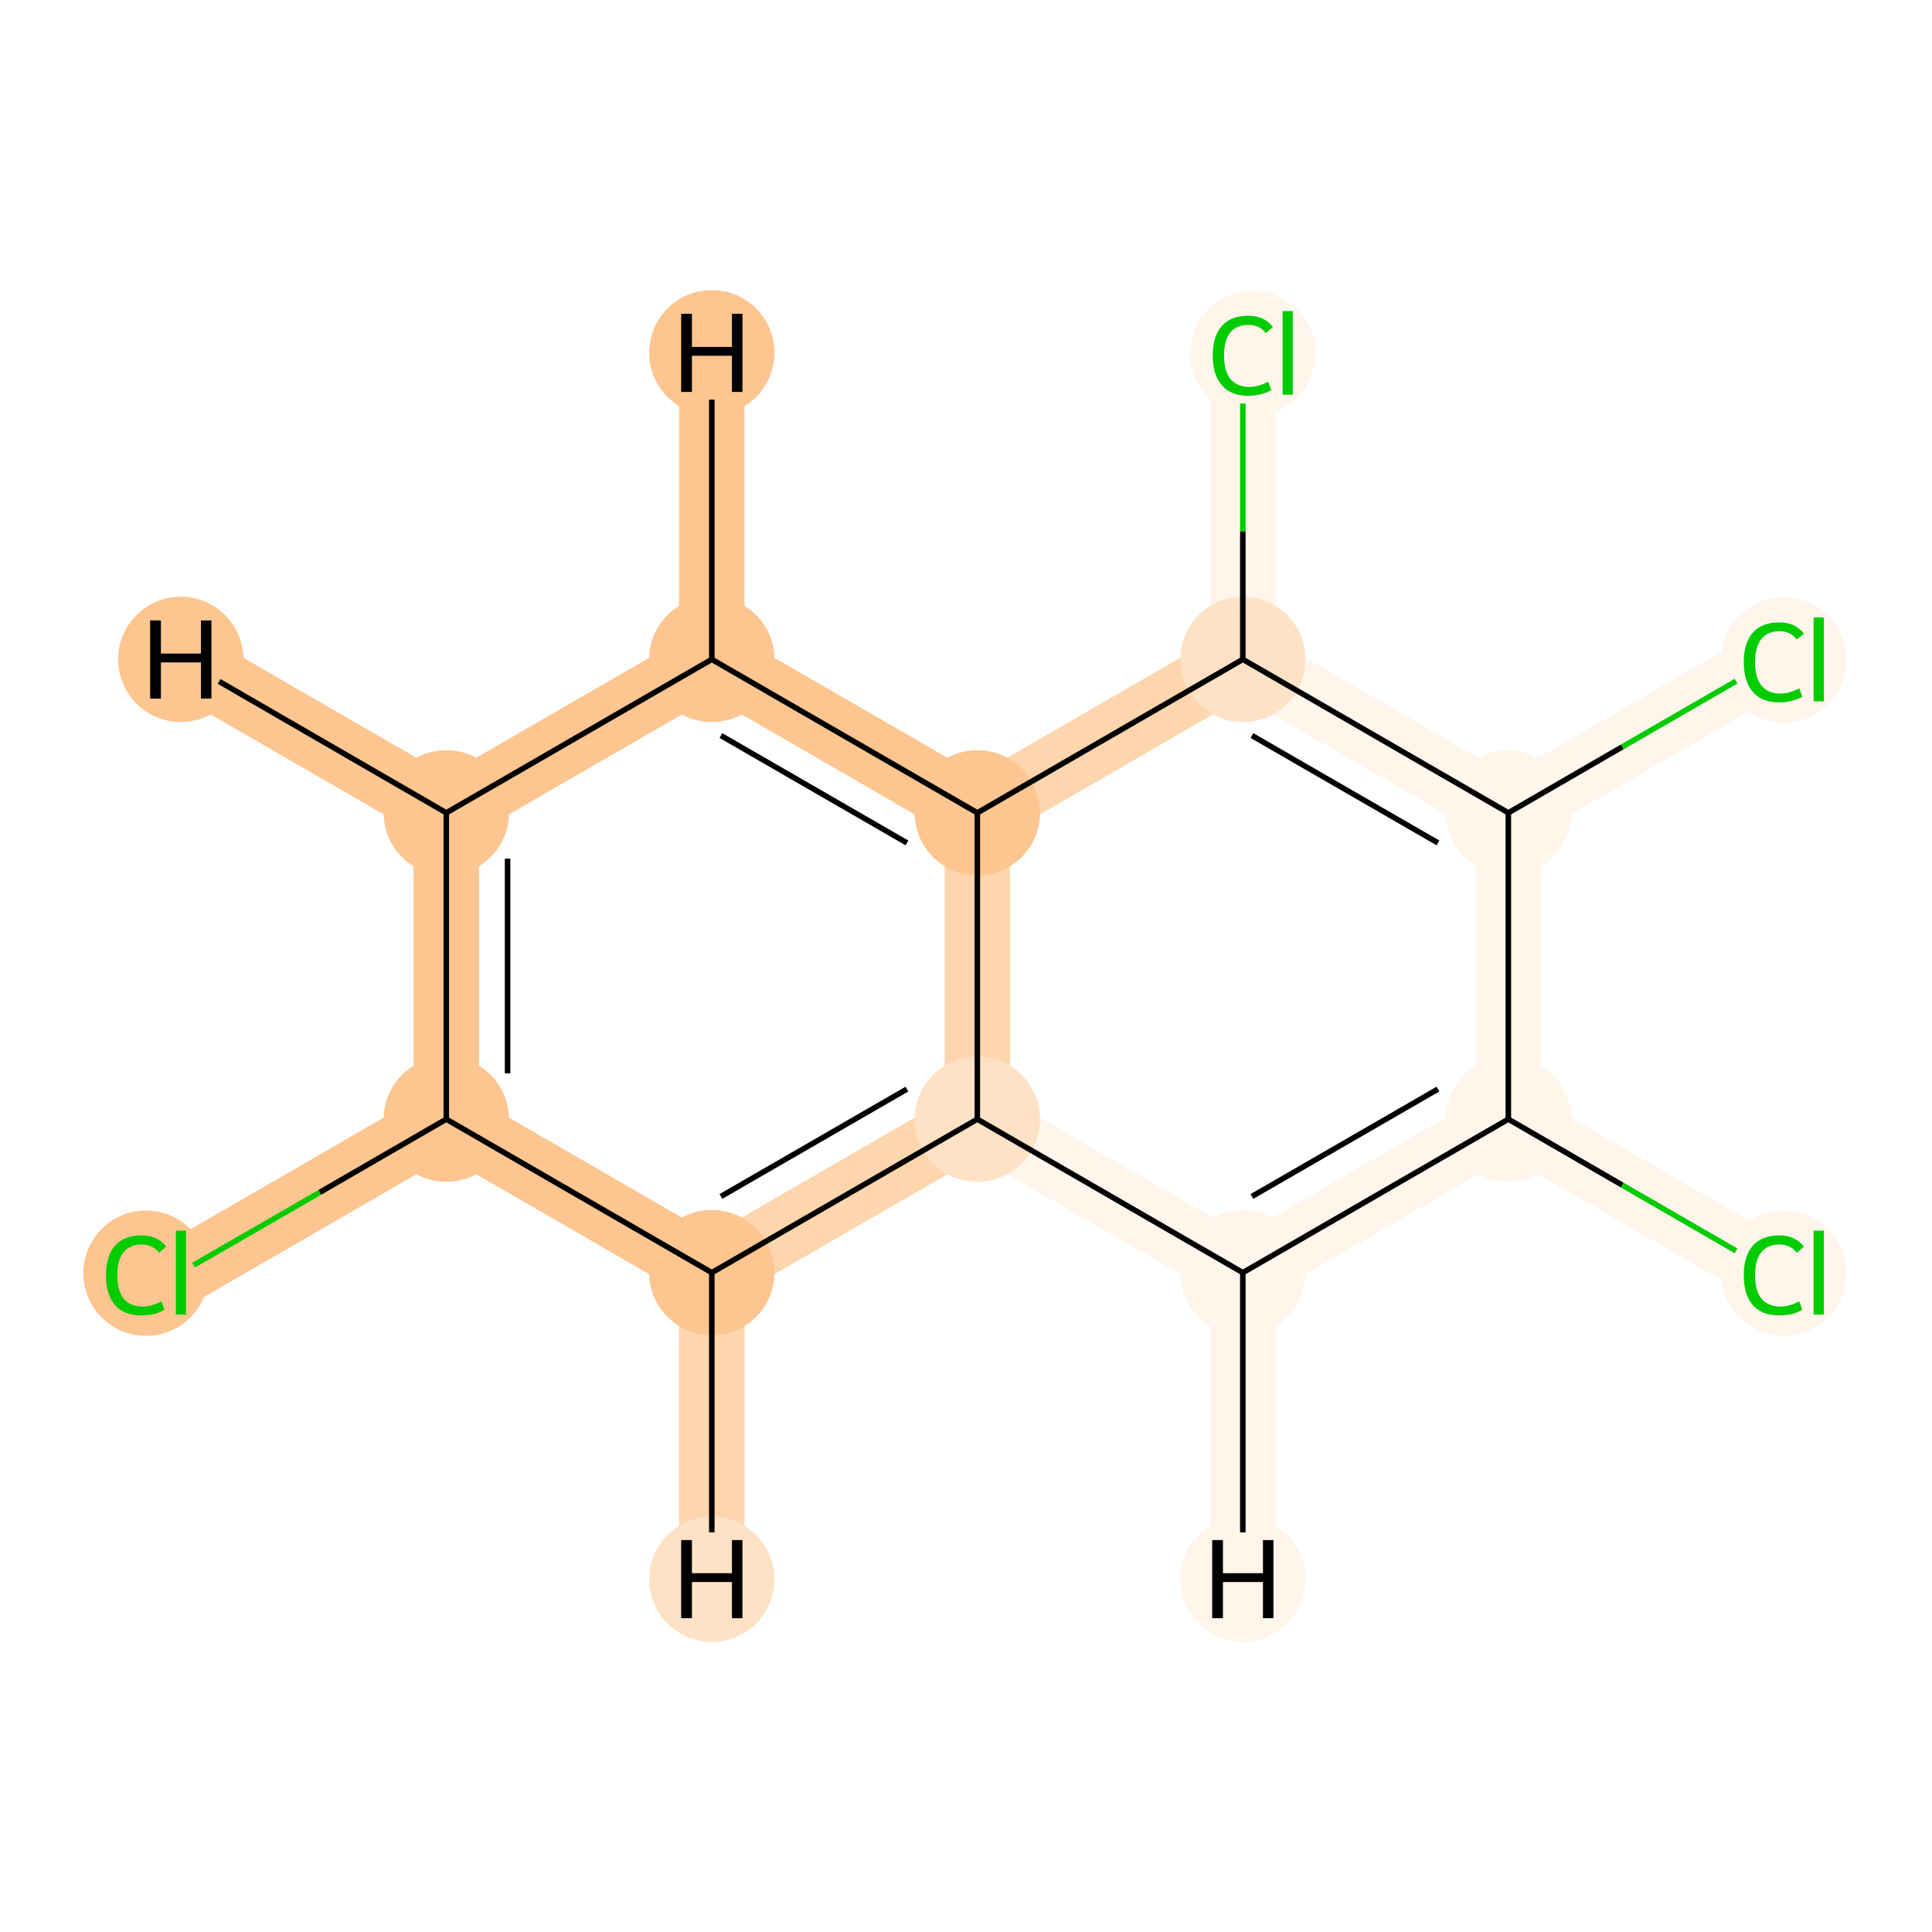 <?xml version='1.0' encoding='iso-8859-1'?>
<svg version='1.1' baseProfile='full'
              xmlns='http://www.w3.org/2000/svg'
                      xmlns:rdkit='http://www.rdkit.org/xml'
                      xmlns:xlink='http://www.w3.org/1999/xlink'
                  xml:space='preserve'
width='700px' height='700px' viewBox='0 0 700 700'>
<!-- END OF HEADER -->
<rect style='opacity:1.0;fill:#FFFFFF;stroke:none' width='700.0' height='700.0' x='0.0' y='0.0'> </rect>
<path d='M 65.5,461.1 L 161.7,405.5' style='fill:none;fill-rule:evenodd;stroke:#FDC590;stroke-width:23.7px;stroke-linecap:butt;stroke-linejoin:miter;stroke-opacity:1' />
<path d='M 161.7,405.5 L 161.7,294.5' style='fill:none;fill-rule:evenodd;stroke:#FDC590;stroke-width:23.7px;stroke-linecap:butt;stroke-linejoin:miter;stroke-opacity:1' />
<path d='M 161.7,405.5 L 257.9,461.1' style='fill:none;fill-rule:evenodd;stroke:#FDC590;stroke-width:23.7px;stroke-linecap:butt;stroke-linejoin:miter;stroke-opacity:1' />
<path d='M 161.7,294.5 L 257.9,238.9' style='fill:none;fill-rule:evenodd;stroke:#FDC590;stroke-width:23.7px;stroke-linecap:butt;stroke-linejoin:miter;stroke-opacity:1' />
<path d='M 161.7,294.5 L 65.5,238.9' style='fill:none;fill-rule:evenodd;stroke:#FDC590;stroke-width:23.7px;stroke-linecap:butt;stroke-linejoin:miter;stroke-opacity:1' />
<path d='M 257.9,238.9 L 354.1,294.5' style='fill:none;fill-rule:evenodd;stroke:#FDC590;stroke-width:23.7px;stroke-linecap:butt;stroke-linejoin:miter;stroke-opacity:1' />
<path d='M 257.9,238.9 L 257.9,127.8' style='fill:none;fill-rule:evenodd;stroke:#FDC590;stroke-width:23.7px;stroke-linecap:butt;stroke-linejoin:miter;stroke-opacity:1' />
<path d='M 354.1,294.5 L 354.1,405.5' style='fill:none;fill-rule:evenodd;stroke:#FDD6AE;stroke-width:23.7px;stroke-linecap:butt;stroke-linejoin:miter;stroke-opacity:1' />
<path d='M 354.1,294.5 L 450.3,238.9' style='fill:none;fill-rule:evenodd;stroke:#FDD6AE;stroke-width:23.7px;stroke-linecap:butt;stroke-linejoin:miter;stroke-opacity:1' />
<path d='M 354.1,405.5 L 257.9,461.1' style='fill:none;fill-rule:evenodd;stroke:#FDD6AE;stroke-width:23.7px;stroke-linecap:butt;stroke-linejoin:miter;stroke-opacity:1' />
<path d='M 354.1,405.5 L 450.3,461.1' style='fill:none;fill-rule:evenodd;stroke:#FFF5EB;stroke-width:23.7px;stroke-linecap:butt;stroke-linejoin:miter;stroke-opacity:1' />
<path d='M 257.9,461.1 L 257.9,572.2' style='fill:none;fill-rule:evenodd;stroke:#FDD6AE;stroke-width:23.7px;stroke-linecap:butt;stroke-linejoin:miter;stroke-opacity:1' />
<path d='M 450.3,461.1 L 546.5,405.5' style='fill:none;fill-rule:evenodd;stroke:#FFF5EB;stroke-width:23.7px;stroke-linecap:butt;stroke-linejoin:miter;stroke-opacity:1' />
<path d='M 450.3,461.1 L 450.3,572.2' style='fill:none;fill-rule:evenodd;stroke:#FFF5EB;stroke-width:23.7px;stroke-linecap:butt;stroke-linejoin:miter;stroke-opacity:1' />
<path d='M 546.5,405.5 L 546.5,294.5' style='fill:none;fill-rule:evenodd;stroke:#FFF5EB;stroke-width:23.7px;stroke-linecap:butt;stroke-linejoin:miter;stroke-opacity:1' />
<path d='M 546.5,405.5 L 642.7,461.1' style='fill:none;fill-rule:evenodd;stroke:#FFF5EB;stroke-width:23.7px;stroke-linecap:butt;stroke-linejoin:miter;stroke-opacity:1' />
<path d='M 546.5,294.5 L 450.3,238.9' style='fill:none;fill-rule:evenodd;stroke:#FFF5EB;stroke-width:23.7px;stroke-linecap:butt;stroke-linejoin:miter;stroke-opacity:1' />
<path d='M 546.5,294.5 L 642.7,238.9' style='fill:none;fill-rule:evenodd;stroke:#FFF5EB;stroke-width:23.7px;stroke-linecap:butt;stroke-linejoin:miter;stroke-opacity:1' />
<path d='M 450.3,238.9 L 450.3,127.8' style='fill:none;fill-rule:evenodd;stroke:#FFF5EB;stroke-width:23.7px;stroke-linecap:butt;stroke-linejoin:miter;stroke-opacity:1' />
<ellipse cx='52.9' cy='461.3' rx='22.2' ry='22.2'  style='fill:#FDC590;fill-rule:evenodd;stroke:#FDC590;stroke-width:1.0px;stroke-linecap:butt;stroke-linejoin:miter;stroke-opacity:1' />
<ellipse cx='161.7' cy='405.5' rx='22.2' ry='22.2'  style='fill:#FDC590;fill-rule:evenodd;stroke:#FDC590;stroke-width:1.0px;stroke-linecap:butt;stroke-linejoin:miter;stroke-opacity:1' />
<ellipse cx='161.7' cy='294.5' rx='22.2' ry='22.2'  style='fill:#FDC590;fill-rule:evenodd;stroke:#FDC590;stroke-width:1.0px;stroke-linecap:butt;stroke-linejoin:miter;stroke-opacity:1' />
<ellipse cx='257.9' cy='238.9' rx='22.2' ry='22.2'  style='fill:#FDC590;fill-rule:evenodd;stroke:#FDC590;stroke-width:1.0px;stroke-linecap:butt;stroke-linejoin:miter;stroke-opacity:1' />
<ellipse cx='354.1' cy='294.5' rx='22.2' ry='22.2'  style='fill:#FDC590;fill-rule:evenodd;stroke:#FDC590;stroke-width:1.0px;stroke-linecap:butt;stroke-linejoin:miter;stroke-opacity:1' />
<ellipse cx='354.1' cy='405.5' rx='22.2' ry='22.2'  style='fill:#FDE2C6;fill-rule:evenodd;stroke:#FDE2C6;stroke-width:1.0px;stroke-linecap:butt;stroke-linejoin:miter;stroke-opacity:1' />
<ellipse cx='257.9' cy='461.1' rx='22.2' ry='22.2'  style='fill:#FDC590;fill-rule:evenodd;stroke:#FDC590;stroke-width:1.0px;stroke-linecap:butt;stroke-linejoin:miter;stroke-opacity:1' />
<ellipse cx='450.3' cy='461.1' rx='22.2' ry='22.2'  style='fill:#FFF5EB;fill-rule:evenodd;stroke:#FFF5EB;stroke-width:1.0px;stroke-linecap:butt;stroke-linejoin:miter;stroke-opacity:1' />
<ellipse cx='546.5' cy='405.5' rx='22.2' ry='22.2'  style='fill:#FFF5EB;fill-rule:evenodd;stroke:#FFF5EB;stroke-width:1.0px;stroke-linecap:butt;stroke-linejoin:miter;stroke-opacity:1' />
<ellipse cx='546.5' cy='294.5' rx='22.2' ry='22.2'  style='fill:#FFF5EB;fill-rule:evenodd;stroke:#FFF5EB;stroke-width:1.0px;stroke-linecap:butt;stroke-linejoin:miter;stroke-opacity:1' />
<ellipse cx='450.3' cy='238.9' rx='22.2' ry='22.2'  style='fill:#FDE2C6;fill-rule:evenodd;stroke:#FDE2C6;stroke-width:1.0px;stroke-linecap:butt;stroke-linejoin:miter;stroke-opacity:1' />
<ellipse cx='453.9' cy='128.0' rx='22.2' ry='22.2'  style='fill:#FFF5EB;fill-rule:evenodd;stroke:#FFF5EB;stroke-width:1.0px;stroke-linecap:butt;stroke-linejoin:miter;stroke-opacity:1' />
<ellipse cx='646.3' cy='239.1' rx='22.2' ry='22.2'  style='fill:#FFF5EB;fill-rule:evenodd;stroke:#FFF5EB;stroke-width:1.0px;stroke-linecap:butt;stroke-linejoin:miter;stroke-opacity:1' />
<ellipse cx='646.3' cy='461.3' rx='22.2' ry='22.2'  style='fill:#FFF5EB;fill-rule:evenodd;stroke:#FFF5EB;stroke-width:1.0px;stroke-linecap:butt;stroke-linejoin:miter;stroke-opacity:1' />
<ellipse cx='65.5' cy='238.9' rx='22.2' ry='22.2'  style='fill:#FDC590;fill-rule:evenodd;stroke:#FDC590;stroke-width:1.0px;stroke-linecap:butt;stroke-linejoin:miter;stroke-opacity:1' />
<ellipse cx='257.9' cy='127.8' rx='22.2' ry='22.2'  style='fill:#FDC590;fill-rule:evenodd;stroke:#FDC590;stroke-width:1.0px;stroke-linecap:butt;stroke-linejoin:miter;stroke-opacity:1' />
<ellipse cx='257.9' cy='572.2' rx='22.2' ry='22.2'  style='fill:#FDE2C6;fill-rule:evenodd;stroke:#FDE2C6;stroke-width:1.0px;stroke-linecap:butt;stroke-linejoin:miter;stroke-opacity:1' />
<ellipse cx='450.3' cy='572.2' rx='22.2' ry='22.2'  style='fill:#FFF5EB;fill-rule:evenodd;stroke:#FFF5EB;stroke-width:1.0px;stroke-linecap:butt;stroke-linejoin:miter;stroke-opacity:1' />
<path class='bond-0 atom-0 atom-1' d='M 70.1,458.4 L 115.9,432.0' style='fill:none;fill-rule:evenodd;stroke:#00CC00;stroke-width:2.0px;stroke-linecap:butt;stroke-linejoin:miter;stroke-opacity:1' />
<path class='bond-0 atom-0 atom-1' d='M 115.9,432.0 L 161.7,405.5' style='fill:none;fill-rule:evenodd;stroke:#000000;stroke-width:2.0px;stroke-linecap:butt;stroke-linejoin:miter;stroke-opacity:1' />
<path class='bond-1 atom-1 atom-2' d='M 161.7,405.5 L 161.7,294.5' style='fill:none;fill-rule:evenodd;stroke:#000000;stroke-width:2.0px;stroke-linecap:butt;stroke-linejoin:miter;stroke-opacity:1' />
<path class='bond-1 atom-1 atom-2' d='M 183.9,388.9 L 183.9,311.1' style='fill:none;fill-rule:evenodd;stroke:#000000;stroke-width:2.0px;stroke-linecap:butt;stroke-linejoin:miter;stroke-opacity:1' />
<path class='bond-13 atom-6 atom-1' d='M 257.9,461.1 L 161.7,405.5' style='fill:none;fill-rule:evenodd;stroke:#000000;stroke-width:2.0px;stroke-linecap:butt;stroke-linejoin:miter;stroke-opacity:1' />
<path class='bond-2 atom-2 atom-3' d='M 161.7,294.5 L 257.9,238.9' style='fill:none;fill-rule:evenodd;stroke:#000000;stroke-width:2.0px;stroke-linecap:butt;stroke-linejoin:miter;stroke-opacity:1' />
<path class='bond-15 atom-2 atom-14' d='M 161.7,294.5 L 79.4,246.9' style='fill:none;fill-rule:evenodd;stroke:#000000;stroke-width:2.0px;stroke-linecap:butt;stroke-linejoin:miter;stroke-opacity:1' />
<path class='bond-3 atom-3 atom-4' d='M 257.9,238.9 L 354.1,294.5' style='fill:none;fill-rule:evenodd;stroke:#000000;stroke-width:2.0px;stroke-linecap:butt;stroke-linejoin:miter;stroke-opacity:1' />
<path class='bond-3 atom-3 atom-4' d='M 261.2,266.5 L 328.6,305.4' style='fill:none;fill-rule:evenodd;stroke:#000000;stroke-width:2.0px;stroke-linecap:butt;stroke-linejoin:miter;stroke-opacity:1' />
<path class='bond-16 atom-3 atom-15' d='M 257.9,238.9 L 257.9,144.8' style='fill:none;fill-rule:evenodd;stroke:#000000;stroke-width:2.0px;stroke-linecap:butt;stroke-linejoin:miter;stroke-opacity:1' />
<path class='bond-4 atom-4 atom-5' d='M 354.1,294.5 L 354.1,405.5' style='fill:none;fill-rule:evenodd;stroke:#000000;stroke-width:2.0px;stroke-linecap:butt;stroke-linejoin:miter;stroke-opacity:1' />
<path class='bond-14 atom-10 atom-4' d='M 450.3,238.9 L 354.1,294.5' style='fill:none;fill-rule:evenodd;stroke:#000000;stroke-width:2.0px;stroke-linecap:butt;stroke-linejoin:miter;stroke-opacity:1' />
<path class='bond-5 atom-5 atom-6' d='M 354.1,405.5 L 257.9,461.1' style='fill:none;fill-rule:evenodd;stroke:#000000;stroke-width:2.0px;stroke-linecap:butt;stroke-linejoin:miter;stroke-opacity:1' />
<path class='bond-5 atom-5 atom-6' d='M 328.6,394.6 L 261.2,433.5' style='fill:none;fill-rule:evenodd;stroke:#000000;stroke-width:2.0px;stroke-linecap:butt;stroke-linejoin:miter;stroke-opacity:1' />
<path class='bond-6 atom-5 atom-7' d='M 354.1,405.5 L 450.3,461.1' style='fill:none;fill-rule:evenodd;stroke:#000000;stroke-width:2.0px;stroke-linecap:butt;stroke-linejoin:miter;stroke-opacity:1' />
<path class='bond-17 atom-6 atom-16' d='M 257.9,461.1 L 257.9,555.2' style='fill:none;fill-rule:evenodd;stroke:#000000;stroke-width:2.0px;stroke-linecap:butt;stroke-linejoin:miter;stroke-opacity:1' />
<path class='bond-7 atom-7 atom-8' d='M 450.3,461.1 L 546.5,405.5' style='fill:none;fill-rule:evenodd;stroke:#000000;stroke-width:2.0px;stroke-linecap:butt;stroke-linejoin:miter;stroke-opacity:1' />
<path class='bond-7 atom-7 atom-8' d='M 453.6,433.5 L 521.0,394.6' style='fill:none;fill-rule:evenodd;stroke:#000000;stroke-width:2.0px;stroke-linecap:butt;stroke-linejoin:miter;stroke-opacity:1' />
<path class='bond-18 atom-7 atom-17' d='M 450.3,461.1 L 450.3,555.2' style='fill:none;fill-rule:evenodd;stroke:#000000;stroke-width:2.0px;stroke-linecap:butt;stroke-linejoin:miter;stroke-opacity:1' />
<path class='bond-8 atom-8 atom-9' d='M 546.5,405.5 L 546.5,294.5' style='fill:none;fill-rule:evenodd;stroke:#000000;stroke-width:2.0px;stroke-linecap:butt;stroke-linejoin:miter;stroke-opacity:1' />
<path class='bond-12 atom-8 atom-13' d='M 546.5,405.5 L 587.8,429.4' style='fill:none;fill-rule:evenodd;stroke:#000000;stroke-width:2.0px;stroke-linecap:butt;stroke-linejoin:miter;stroke-opacity:1' />
<path class='bond-12 atom-8 atom-13' d='M 587.8,429.4 L 629.0,453.2' style='fill:none;fill-rule:evenodd;stroke:#00CC00;stroke-width:2.0px;stroke-linecap:butt;stroke-linejoin:miter;stroke-opacity:1' />
<path class='bond-9 atom-9 atom-10' d='M 546.5,294.5 L 450.3,238.9' style='fill:none;fill-rule:evenodd;stroke:#000000;stroke-width:2.0px;stroke-linecap:butt;stroke-linejoin:miter;stroke-opacity:1' />
<path class='bond-9 atom-9 atom-10' d='M 521.0,305.4 L 453.6,266.5' style='fill:none;fill-rule:evenodd;stroke:#000000;stroke-width:2.0px;stroke-linecap:butt;stroke-linejoin:miter;stroke-opacity:1' />
<path class='bond-11 atom-9 atom-12' d='M 546.5,294.5 L 587.8,270.6' style='fill:none;fill-rule:evenodd;stroke:#000000;stroke-width:2.0px;stroke-linecap:butt;stroke-linejoin:miter;stroke-opacity:1' />
<path class='bond-11 atom-9 atom-12' d='M 587.8,270.6 L 629.0,246.8' style='fill:none;fill-rule:evenodd;stroke:#00CC00;stroke-width:2.0px;stroke-linecap:butt;stroke-linejoin:miter;stroke-opacity:1' />
<path class='bond-10 atom-10 atom-11' d='M 450.3,238.9 L 450.3,192.5' style='fill:none;fill-rule:evenodd;stroke:#000000;stroke-width:2.0px;stroke-linecap:butt;stroke-linejoin:miter;stroke-opacity:1' />
<path class='bond-10 atom-10 atom-11' d='M 450.3,192.5 L 450.3,146.2' style='fill:none;fill-rule:evenodd;stroke:#00CC00;stroke-width:2.0px;stroke-linecap:butt;stroke-linejoin:miter;stroke-opacity:1' />
<path  class='atom-0' d='M 38.4 462.1
Q 38.4 455.0, 41.7 451.3
Q 45.0 447.6, 51.3 447.6
Q 57.1 447.6, 60.2 451.7
L 57.6 453.9
Q 55.3 450.9, 51.3 450.9
Q 47.0 450.9, 44.7 453.8
Q 42.5 456.6, 42.5 462.1
Q 42.5 467.7, 44.8 470.5
Q 47.2 473.4, 51.7 473.4
Q 54.8 473.4, 58.5 471.5
L 59.6 474.5
Q 58.1 475.5, 55.9 476.1
Q 53.6 476.6, 51.2 476.6
Q 45.0 476.6, 41.7 472.9
Q 38.4 469.1, 38.4 462.1
' fill='#00CC00'/>
<path  class='atom-0' d='M 63.7 445.9
L 67.4 445.9
L 67.4 476.3
L 63.7 476.3
L 63.7 445.9
' fill='#00CC00'/>
<path  class='atom-11' d='M 439.4 128.8
Q 439.4 121.8, 442.7 118.1
Q 446.0 114.4, 452.3 114.4
Q 458.1 114.4, 461.2 118.5
L 458.6 120.7
Q 456.3 117.7, 452.3 117.7
Q 448.0 117.7, 445.7 120.5
Q 443.5 123.4, 443.5 128.8
Q 443.5 134.4, 445.8 137.3
Q 448.2 140.2, 452.7 140.2
Q 455.8 140.2, 459.5 138.3
L 460.6 141.3
Q 459.1 142.3, 456.9 142.8
Q 454.6 143.4, 452.2 143.4
Q 446.0 143.4, 442.7 139.6
Q 439.4 135.9, 439.4 128.8
' fill='#00CC00'/>
<path  class='atom-11' d='M 464.7 112.7
L 468.4 112.7
L 468.4 143.0
L 464.7 143.0
L 464.7 112.7
' fill='#00CC00'/>
<path  class='atom-12' d='M 631.8 239.9
Q 631.8 232.9, 635.1 229.2
Q 638.4 225.5, 644.7 225.5
Q 650.5 225.5, 653.6 229.6
L 651.0 231.7
Q 648.7 228.7, 644.7 228.7
Q 640.4 228.7, 638.1 231.6
Q 635.9 234.5, 635.9 239.9
Q 635.9 245.5, 638.2 248.4
Q 640.6 251.3, 645.1 251.3
Q 648.2 251.3, 651.9 249.4
L 653.0 252.4
Q 651.5 253.3, 649.3 253.9
Q 647.0 254.5, 644.6 254.5
Q 638.4 254.5, 635.1 250.7
Q 631.8 246.9, 631.8 239.9
' fill='#00CC00'/>
<path  class='atom-12' d='M 657.1 223.7
L 660.8 223.7
L 660.8 254.1
L 657.1 254.1
L 657.1 223.7
' fill='#00CC00'/>
<path  class='atom-13' d='M 631.8 462.1
Q 631.8 455.0, 635.1 451.3
Q 638.4 447.6, 644.7 447.6
Q 650.5 447.6, 653.6 451.7
L 651.0 453.9
Q 648.7 450.9, 644.7 450.9
Q 640.4 450.9, 638.1 453.8
Q 635.9 456.6, 635.9 462.1
Q 635.9 467.7, 638.2 470.5
Q 640.6 473.4, 645.1 473.4
Q 648.2 473.4, 651.9 471.5
L 653.0 474.5
Q 651.5 475.5, 649.3 476.1
Q 647.0 476.6, 644.6 476.6
Q 638.4 476.6, 635.1 472.9
Q 631.8 469.1, 631.8 462.1
' fill='#00CC00'/>
<path  class='atom-13' d='M 657.1 445.9
L 660.8 445.9
L 660.8 476.3
L 657.1 476.3
L 657.1 445.9
' fill='#00CC00'/>
<path  class='atom-14' d='M 54.4 224.8
L 58.3 224.8
L 58.3 236.8
L 72.8 236.8
L 72.8 224.8
L 76.6 224.8
L 76.6 253.1
L 72.8 253.1
L 72.8 240.0
L 58.3 240.0
L 58.3 253.1
L 54.4 253.1
L 54.4 224.8
' fill='#000000'/>
<path  class='atom-15' d='M 246.8 113.7
L 250.7 113.7
L 250.7 125.7
L 265.2 125.7
L 265.2 113.7
L 269.0 113.7
L 269.0 142.0
L 265.2 142.0
L 265.2 128.9
L 250.7 128.9
L 250.7 142.0
L 246.8 142.0
L 246.8 113.7
' fill='#000000'/>
<path  class='atom-16' d='M 246.8 558.0
L 250.7 558.0
L 250.7 570.0
L 265.2 570.0
L 265.2 558.0
L 269.0 558.0
L 269.0 586.3
L 265.2 586.3
L 265.2 573.2
L 250.7 573.2
L 250.7 586.3
L 246.8 586.3
L 246.8 558.0
' fill='#000000'/>
<path  class='atom-17' d='M 439.2 558.0
L 443.1 558.0
L 443.1 570.0
L 457.6 570.0
L 457.6 558.0
L 461.4 558.0
L 461.4 586.3
L 457.6 586.3
L 457.6 573.2
L 443.1 573.2
L 443.1 586.3
L 439.2 586.3
L 439.2 558.0
' fill='#000000'/>
</svg>
